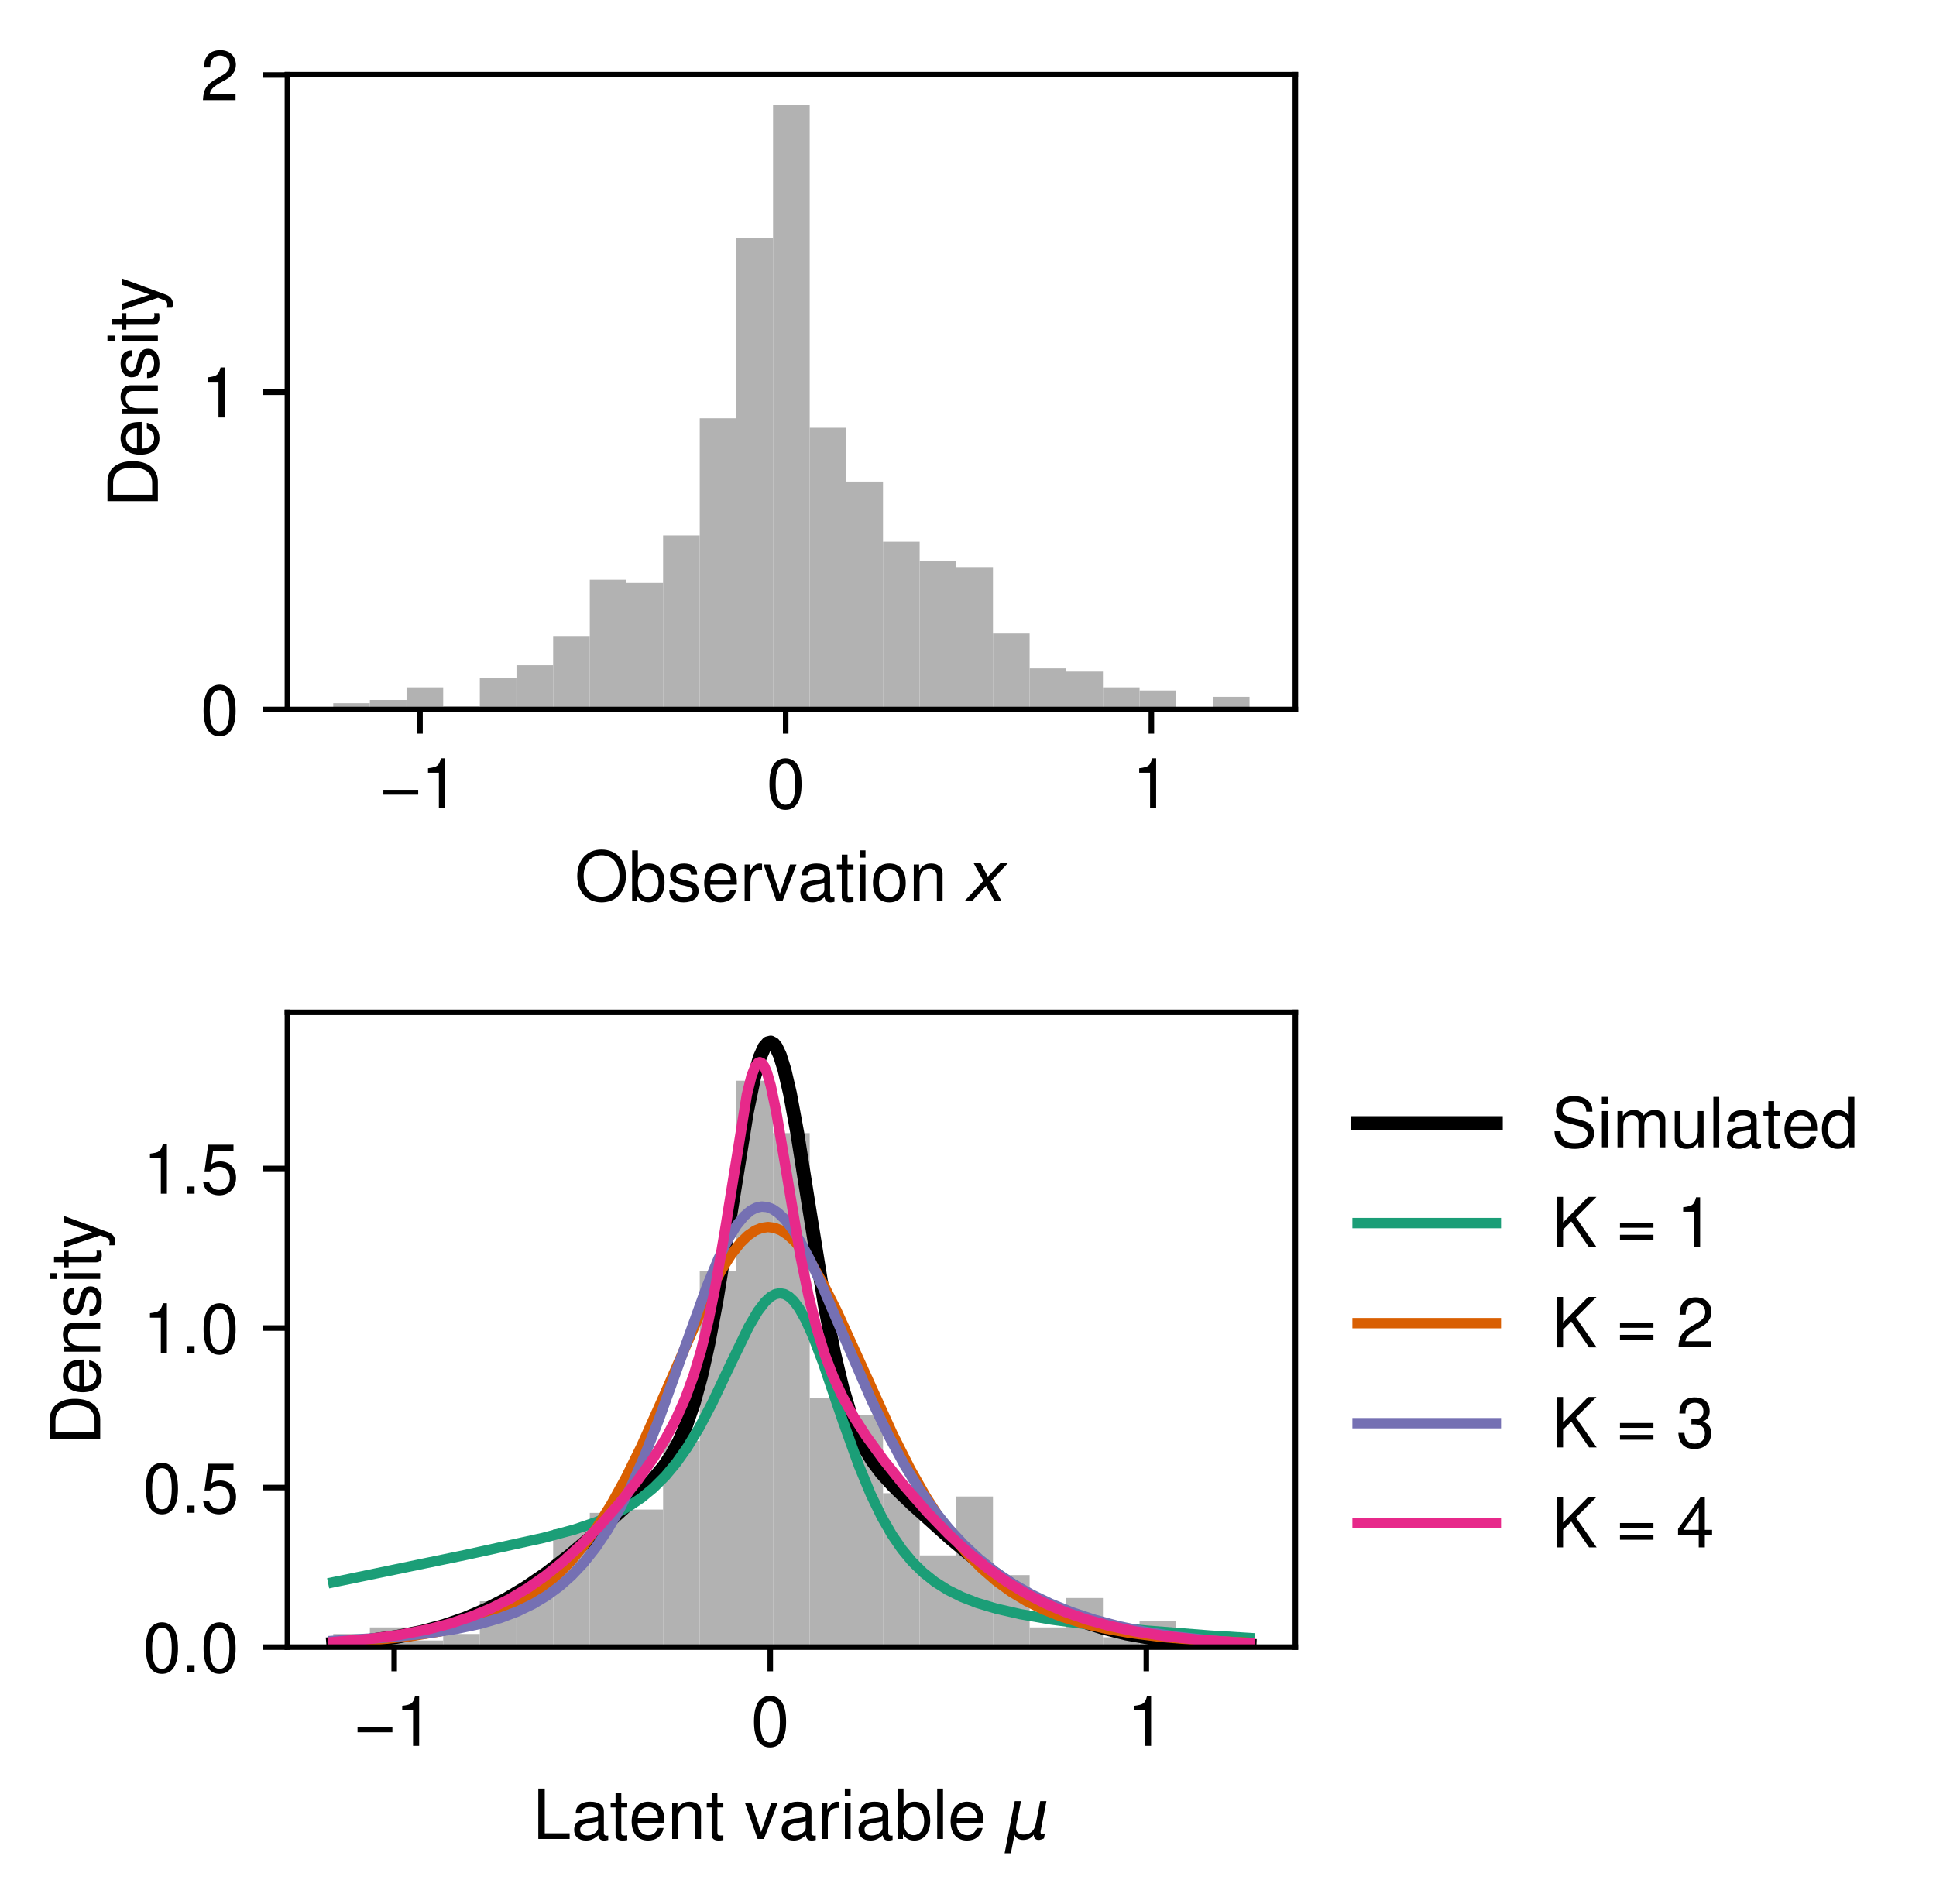<?xml version="1.0" encoding="utf-8" standalone="no"?>
<!DOCTYPE svg PUBLIC "-//W3C//DTD SVG 1.1//EN"
  "http://www.w3.org/Graphics/SVG/1.1/DTD/svg11.dtd">
<!-- Created with matplotlib (https://matplotlib.org/) -->
<svg height="275.389pt" version="1.1" viewBox="0 0 280.002 275.389" width="280.002pt" xmlns="http://www.w3.org/2000/svg" xmlns:xlink="http://www.w3.org/1999/xlink">
 <defs>
  <style type="text/css">*{stroke-linecap:butt;stroke-linejoin:round;}</style>
 </defs>
 <g id="figure_1">
  <g id="patch_1">
   <path d="M 0 275.389 
L 280.002 275.389 
L 280.002 0 
L 0 0 
z
" style="fill:#ffffff;"/>
  </g>
  <g id="axes_1">
   <g id="patch_2">
    <path d="M 41.569 102.626 
L 187.344 102.626 
L 187.344 10.803 
L 41.569 10.803 
z
" style="fill:#ffffff;"/>
   </g>
   <g id="patch_3">
    <path clip-path="url(#p2357a4968d)" d="M 48.195 102.626 
L 53.496 102.626 
L 53.496 101.71 
L 48.195 101.71 
z
" style="fill:#b2b2b2;"/>
   </g>
   <g id="patch_4">
    <path clip-path="url(#p2357a4968d)" d="M 53.496 102.626 
L 58.797 102.626 
L 58.797 101.252 
L 53.496 101.252 
z
" style="fill:#b2b2b2;"/>
   </g>
   <g id="patch_5">
    <path clip-path="url(#p2357a4968d)" d="M 58.797 102.626 
L 64.098 102.626 
L 64.098 99.421 
L 58.797 99.421 
z
" style="fill:#b2b2b2;"/>
   </g>
   <g id="patch_6">
    <path clip-path="url(#p2357a4968d)" d="M 64.098 102.626 
L 69.399 102.626 
L 69.399 102.168 
L 64.098 102.168 
z
" style="fill:#b2b2b2;"/>
   </g>
   <g id="patch_7">
    <path clip-path="url(#p2357a4968d)" d="M 69.399 102.626 
L 74.699 102.626 
L 74.699 98.047 
L 69.399 98.047 
z
" style="fill:#b2b2b2;"/>
   </g>
   <g id="patch_8">
    <path clip-path="url(#p2357a4968d)" d="M 74.699 102.626 
L 80 102.626 
L 80 96.216 
L 74.699 96.216 
z
" style="fill:#b2b2b2;"/>
   </g>
   <g id="patch_9">
    <path clip-path="url(#p2357a4968d)" d="M 80 102.626 
L 85.301 102.626 
L 85.301 92.095 
L 80 92.095 
z
" style="fill:#b2b2b2;"/>
   </g>
   <g id="patch_10">
    <path clip-path="url(#p2357a4968d)" d="M 85.301 102.626 
L 90.602 102.626 
L 90.602 83.853 
L 85.301 83.853 
z
" style="fill:#b2b2b2;"/>
   </g>
   <g id="patch_11">
    <path clip-path="url(#p2357a4968d)" d="M 90.602 102.626 
L 95.903 102.626 
L 95.903 84.311 
L 90.602 84.311 
z
" style="fill:#b2b2b2;"/>
   </g>
   <g id="patch_12">
    <path clip-path="url(#p2357a4968d)" d="M 95.903 102.626 
L 101.204 102.626 
L 101.204 77.443 
L 95.903 77.443 
z
" style="fill:#b2b2b2;"/>
   </g>
   <g id="patch_13">
    <path clip-path="url(#p2357a4968d)" d="M 101.204 102.626 
L 106.505 102.626 
L 106.505 60.503 
L 101.204 60.503 
z
" style="fill:#b2b2b2;"/>
   </g>
   <g id="patch_14">
    <path clip-path="url(#p2357a4968d)" d="M 106.505 102.626 
L 111.806 102.626 
L 111.806 34.405 
L 106.505 34.405 
z
" style="fill:#b2b2b2;"/>
   </g>
   <g id="patch_15">
    <path clip-path="url(#p2357a4968d)" d="M 111.806 102.626 
L 117.107 102.626 
L 117.107 15.175 
L 111.806 15.175 
z
" style="fill:#b2b2b2;"/>
   </g>
   <g id="patch_16">
    <path clip-path="url(#p2357a4968d)" d="M 117.107 102.626 
L 122.408 102.626 
L 122.408 61.876 
L 117.107 61.876 
z
" style="fill:#b2b2b2;"/>
   </g>
   <g id="patch_17">
    <path clip-path="url(#p2357a4968d)" d="M 122.408 102.626 
L 127.709 102.626 
L 127.709 69.66 
L 122.408 69.66 
z
" style="fill:#b2b2b2;"/>
   </g>
   <g id="patch_18">
    <path clip-path="url(#p2357a4968d)" d="M 127.709 102.626 
L 133.009 102.626 
L 133.009 78.359 
L 127.709 78.359 
z
" style="fill:#b2b2b2;"/>
   </g>
   <g id="patch_19">
    <path clip-path="url(#p2357a4968d)" d="M 133.009 102.626 
L 138.31 102.626 
L 138.31 81.106 
L 133.009 81.106 
z
" style="fill:#b2b2b2;"/>
   </g>
   <g id="patch_20">
    <path clip-path="url(#p2357a4968d)" d="M 138.31 102.626 
L 143.611 102.626 
L 143.611 82.022 
L 138.31 82.022 
z
" style="fill:#b2b2b2;"/>
   </g>
   <g id="patch_21">
    <path clip-path="url(#p2357a4968d)" d="M 143.611 102.626 
L 148.912 102.626 
L 148.912 91.637 
L 143.611 91.637 
z
" style="fill:#b2b2b2;"/>
   </g>
   <g id="patch_22">
    <path clip-path="url(#p2357a4968d)" d="M 148.912 102.626 
L 154.213 102.626 
L 154.213 96.673 
L 148.912 96.673 
z
" style="fill:#b2b2b2;"/>
   </g>
   <g id="patch_23">
    <path clip-path="url(#p2357a4968d)" d="M 154.213 102.626 
L 159.514 102.626 
L 159.514 97.131 
L 154.213 97.131 
z
" style="fill:#b2b2b2;"/>
   </g>
   <g id="patch_24">
    <path clip-path="url(#p2357a4968d)" d="M 159.514 102.626 
L 164.815 102.626 
L 164.815 99.421 
L 159.514 99.421 
z
" style="fill:#b2b2b2;"/>
   </g>
   <g id="patch_25">
    <path clip-path="url(#p2357a4968d)" d="M 164.815 102.626 
L 170.116 102.626 
L 170.116 99.878 
L 164.815 99.878 
z
" style="fill:#b2b2b2;"/>
   </g>
   <g id="patch_26">
    <path clip-path="url(#p2357a4968d)" d="M 170.116 102.626 
L 175.417 102.626 
L 175.417 102.626 
L 170.116 102.626 
z
" style="fill:#b2b2b2;"/>
   </g>
   <g id="patch_27">
    <path clip-path="url(#p2357a4968d)" d="M 175.417 102.626 
L 180.718 102.626 
L 180.718 100.794 
L 175.417 100.794 
z
" style="fill:#b2b2b2;"/>
   </g>
   <g id="matplotlib.axis_1">
    <g id="xtick_1">
     <g id="line2d_1">
      <defs>
       <path d="M 0 0 
L 0 3.5 
" id="mdb747862a0" style="stroke:#000000;stroke-width:0.8;"/>
      </defs>
      <g>
       <use style="stroke:#000000;stroke-width:0.8;" x="60.745" xlink:href="#mdb747862a0" y="102.626"/>
      </g>
     </g>
     <g id="text_1">
      <!-- −1 -->
      <g transform="translate(55.045 116.916)scale(0.1 -0.1)">
       <defs>
        <path d="M 54.406 26.703 
L 4 26.703 
L 4 19.703 
L 54.406 19.703 
z
" id="NimbusSans-Regular-8722"/>
        <path d="M 25.906 51.5 
L 25.906 0 
L 34.703 0 
L 34.703 72.297 
L 28.906 72.297 
C 25.797 61.203 23.797 59.703 10.203 57.906 
L 10.203 51.5 
z
" id="NimbusSans-Regular-49"/>
       </defs>
       <use xlink:href="#NimbusSans-Regular-8722"/>
       <use x="58.4" xlink:href="#NimbusSans-Regular-49"/>
      </g>
     </g>
    </g>
    <g id="xtick_2">
     <g id="line2d_2">
      <g>
       <use style="stroke:#000000;stroke-width:0.8;" x="113.633" xlink:href="#mdb747862a0" y="102.626"/>
      </g>
     </g>
     <g id="text_2">
      <!-- 0 -->
      <g transform="translate(110.854 116.916)scale(0.1 -0.1)">
       <defs>
        <path d="M 27.5 72.297 
C 20.906 72.297 14.906 69.297 11.203 64.406 
C 6.594 58 4.297 48.406 4.297 35 
C 4.297 10.594 12.297 -2.297 27.5 -2.297 
C 42.5 -2.297 50.703 10.594 50.703 34.406 
C 50.703 48.406 48.5 57.797 43.797 64.406 
C 40.094 69.406 34.203 72.297 27.5 72.297 
z
M 27.5 64.5 
C 37 64.5 41.703 54.797 41.703 35.203 
C 41.703 14.594 37.094 5 27.297 5 
C 18 5 13.297 15 13.297 34.906 
C 13.297 54.797 18 64.5 27.5 64.5 
z
" id="NimbusSans-Regular-48"/>
       </defs>
       <use xlink:href="#NimbusSans-Regular-48"/>
      </g>
     </g>
    </g>
    <g id="xtick_3">
     <g id="line2d_3">
      <g>
       <use style="stroke:#000000;stroke-width:0.8;" x="166.522" xlink:href="#mdb747862a0" y="102.626"/>
      </g>
     </g>
     <g id="text_3">
      <!-- 1 -->
      <g transform="translate(163.742 116.916)scale(0.1 -0.1)">
       <use xlink:href="#NimbusSans-Regular-49"/>
      </g>
     </g>
    </g>
    <g id="text_4">
     <!-- Observation $x$ -->
     <g transform="translate(83.106 130.386)scale(0.1 -0.1)">
      <defs>
       <path d="M 38.906 74.094 
C 18 74.094 3.797 58.703 3.797 35.906 
C 3.797 13 17.906 -2.297 39 -2.297 
C 47.906 -2.297 55.703 0.406 61.594 5.406 
C 69.5 12.094 74.203 23.406 74.203 35.297 
C 74.203 58.797 60.297 74.094 38.906 74.094 
z
M 38.906 65.906 
C 54.703 65.906 64.906 54 64.906 35.5 
C 64.906 17.906 54.406 5.906 39 5.906 
C 23.406 5.906 13.094 17.906 13.094 35.906 
C 13.094 53.906 23.406 65.906 38.906 65.906 
z
" id="NimbusSans-Regular-79"/>
       <path d="M 5.406 72.906 
L 5.406 0 
L 12.906 0 
L 12.906 6.703 
C 16.906 0.594 22.203 -2.297 29.5 -2.297 
C 43.297 -2.297 52.297 9 52.297 26.406 
C 52.297 43.406 43.797 53.906 29.906 53.906 
C 22.703 53.906 17.594 51.203 13.703 45.297 
L 13.703 72.906 
z
M 28.297 46.094 
C 37.594 46.094 43.594 38 43.594 25.5 
C 43.594 13.594 37.406 5.5 28.297 5.5 
C 19.406 5.5 13.703 13.5 13.703 25.797 
C 13.703 38.094 19.406 46.094 28.297 46.094 
z
" id="NimbusSans-Regular-98"/>
       <path d="M 43.797 37.797 
C 43.703 48.094 36.906 53.906 24.797 53.906 
C 12.594 53.906 4.703 47.594 4.703 37.906 
C 4.703 29.703 8.906 25.797 21.297 22.797 
L 29.094 20.906 
C 34.906 19.5 37.203 17.406 37.203 13.703 
C 37.203 8.703 32.297 5.406 25 5.406 
C 20.5 5.406 16.703 6.703 14.594 8.906 
C 13.297 10.406 12.703 11.906 12.203 15.594 
L 3.406 15.594 
C 3.797 3.5 10.594 -2.297 24.297 -2.297 
C 37.5 -2.297 45.906 4.203 45.906 14.297 
C 45.906 22.094 41.5 26.406 31.094 28.906 
L 23.094 30.797 
C 16.297 32.406 13.406 34.594 13.406 38.297 
C 13.406 43.203 17.703 46.203 24.5 46.203 
C 31.203 46.203 34.797 43.297 35 37.797 
z
" id="NimbusSans-Regular-115"/>
       <path d="M 51.297 23.406 
C 51.297 31.406 50.703 36.203 49.203 40.094 
C 45.797 48.703 37.797 53.906 28 53.906 
C 13.406 53.906 4 42.797 4 25.5 
C 4 8.203 13 -2.297 27.797 -2.297 
C 39.797 -2.297 48.094 4.5 50.203 15.906 
L 41.797 15.906 
C 39.5 9 34.797 5.406 28.094 5.406 
C 22.797 5.406 18.297 7.797 15.5 12.203 
C 13.5 15.203 12.797 18.203 12.703 23.406 
z
M 12.906 30.203 
C 13.594 39.906 19.5 46.203 27.906 46.203 
C 36.406 46.203 42.297 39.594 42.297 30.203 
z
" id="NimbusSans-Regular-101"/>
       <path d="M 6.906 52.406 
L 6.906 0 
L 15.297 0 
L 15.297 27.203 
C 15.406 39.797 20.594 45.406 32.094 45.094 
L 32.094 53.594 
C 30.703 53.797 29.906 53.906 28.906 53.906 
C 23.5 53.906 19.406 50.703 14.594 42.906 
L 14.594 52.406 
z
" id="NimbusSans-Regular-114"/>
       <path d="M 28.5 0 
L 48.594 52.406 
L 39.203 52.406 
L 24.406 9.906 
L 10.406 52.406 
L 1 52.406 
L 19.406 0 
z
" id="NimbusSans-Regular-118"/>
       <path d="M 53.5 4.906 
C 52.594 4.703 52.203 4.703 51.703 4.703 
C 48.797 4.703 47.203 6.203 47.203 8.797 
L 47.203 39.594 
C 47.203 48.906 40.406 53.906 27.5 53.906 
C 19.797 53.906 13.703 51.703 10.094 47.797 
C 7.703 45.094 6.703 42.094 6.5 36.906 
L 14.906 36.906 
C 15.594 43.297 19.406 46.203 27.203 46.203 
C 34.797 46.203 38.906 43.406 38.906 38.406 
L 38.906 36.203 
C 38.797 32.594 37 31.297 30.203 30.406 
C 18.406 28.906 16.594 28.5 13.406 27.203 
C 7.297 24.594 4.203 20 4.203 13.203 
C 4.203 3.703 10.797 -2.297 21.406 -2.297 
C 28 -2.297 33.297 0 39.203 5.406 
C 39.797 0 42.406 -2.297 47.797 -2.297 
C 49.594 -2.297 50.703 -2.094 53.5 -1.406 
z
M 38.906 16.5 
C 38.906 13.703 38.094 12 35.594 9.703 
C 32.203 6.594 28.094 5 23.203 5 
C 16.703 5 12.906 8.094 12.906 13.406 
C 12.906 18.906 16.5 21.703 25.5 23 
C 34.406 24.203 36.094 24.594 38.906 25.906 
z
" id="NimbusSans-Regular-97"/>
       <path d="M 25.406 52.406 
L 16.797 52.406 
L 16.797 66.797 
L 8.5 66.797 
L 8.5 52.406 
L 1.406 52.406 
L 1.406 45.594 
L 8.5 45.594 
L 8.5 6 
C 8.5 0.594 12.094 -2.297 18.594 -2.297 
C 20.797 -2.297 22.594 -2.094 25.406 -1.594 
L 25.406 5.406 
C 24.203 5.094 23.094 5 21.406 5 
C 17.797 5 16.797 6 16.797 9.703 
L 16.797 45.594 
L 25.406 45.594 
z
" id="NimbusSans-Regular-116"/>
       <path d="M 15 52.406 
L 6.703 52.406 
L 6.703 0 
L 15 0 
z
M 15 72.906 
L 6.594 72.906 
L 6.594 62.406 
L 15 62.406 
z
" id="NimbusSans-Regular-105"/>
       <path d="M 27.203 53.906 
C 12.406 53.906 3.594 43.406 3.594 25.797 
C 3.594 8.094 12.406 -2.297 27.297 -2.297 
C 42.094 -2.297 51 8.203 51 25.406 
C 51 43.594 42.406 53.906 27.203 53.906 
z
M 27.297 46.203 
C 36.703 46.203 42.297 38.5 42.297 25.5 
C 42.297 13.094 36.5 5.406 27.297 5.406 
C 18 5.406 12.297 13.094 12.297 25.797 
C 12.297 38.5 18 46.203 27.297 46.203 
z
" id="NimbusSans-Regular-111"/>
       <path d="M 7 52.406 
L 7 0 
L 15.406 0 
L 15.406 28.906 
C 15.406 39.594 21 46.594 29.594 46.594 
C 36.203 46.594 40.406 42.594 40.406 36.297 
L 40.406 0 
L 48.703 0 
L 48.703 39.594 
C 48.703 48.297 42.203 53.906 32.094 53.906 
C 24.297 53.906 19.297 50.906 14.703 43.594 
L 14.703 52.406 
z
" id="NimbusSans-Regular-110"/>
       <path id="NimbusSans-Regular-32"/>
       <path d="M 60.016 54.688 
L 34.906 27.875 
L 50.297 0 
L 39.984 0 
L 28.422 21.688 
L 8.297 0 
L -2.594 0 
L 24.312 28.812 
L 10.016 54.688 
L 20.312 54.688 
L 30.812 34.906 
L 49.125 54.688 
z
" id="DejaVuSans-Oblique-120"/>
      </defs>
      <use transform="translate(0 0.906)" xlink:href="#NimbusSans-Regular-79"/>
      <use transform="translate(77.8 0.906)" xlink:href="#NimbusSans-Regular-98"/>
      <use transform="translate(133.4 0.906)" xlink:href="#NimbusSans-Regular-115"/>
      <use transform="translate(183.4 0.906)" xlink:href="#NimbusSans-Regular-101"/>
      <use transform="translate(239 0.906)" xlink:href="#NimbusSans-Regular-114"/>
      <use transform="translate(272.3 0.906)" xlink:href="#NimbusSans-Regular-118"/>
      <use transform="translate(322.3 0.906)" xlink:href="#NimbusSans-Regular-97"/>
      <use transform="translate(377.9 0.906)" xlink:href="#NimbusSans-Regular-116"/>
      <use transform="translate(405.7 0.906)" xlink:href="#NimbusSans-Regular-105"/>
      <use transform="translate(427.9 0.906)" xlink:href="#NimbusSans-Regular-111"/>
      <use transform="translate(483.5 0.906)" xlink:href="#NimbusSans-Regular-110"/>
      <use transform="translate(539.1 0.906)" xlink:href="#NimbusSans-Regular-32"/>
      <use transform="translate(566.9 0.906)" xlink:href="#DejaVuSans-Oblique-120"/>
     </g>
    </g>
   </g>
   <g id="matplotlib.axis_2">
    <g id="ytick_1">
     <g id="line2d_4">
      <defs>
       <path d="M 0 0 
L -3.5 0 
" id="ma7faf95069" style="stroke:#000000;stroke-width:0.8;"/>
      </defs>
      <g>
       <use style="stroke:#000000;stroke-width:0.8;" x="41.569" xlink:href="#ma7faf95069" y="102.626"/>
      </g>
     </g>
     <g id="text_5">
      <!-- 0 -->
      <g transform="translate(29.009 106.271)scale(0.1 -0.1)">
       <use xlink:href="#NimbusSans-Regular-48"/>
      </g>
     </g>
    </g>
    <g id="ytick_2">
     <g id="line2d_5">
      <g>
       <use style="stroke:#000000;stroke-width:0.8;" x="41.569" xlink:href="#ma7faf95069" y="56.735"/>
      </g>
     </g>
     <g id="text_6">
      <!-- 1 -->
      <g transform="translate(29.009 60.381)scale(0.1 -0.1)">
       <use xlink:href="#NimbusSans-Regular-49"/>
      </g>
     </g>
    </g>
    <g id="ytick_3">
     <g id="line2d_6">
      <g>
       <use style="stroke:#000000;stroke-width:0.8;" x="41.569" xlink:href="#ma7faf95069" y="10.845"/>
      </g>
     </g>
     <g id="text_7">
      <!-- 2 -->
      <g transform="translate(29.009 14.491)scale(0.1 -0.1)">
       <defs>
        <path d="M 50.594 8.703 
L 13.297 8.703 
C 14.203 14.703 17.406 18.5 26.094 23.797 
L 36.094 29.406 
C 46 34.906 51.094 42.297 51.094 51.203 
C 51.094 57.203 48.703 62.797 44.5 66.703 
C 40.297 70.5 35.094 72.297 28.406 72.297 
C 19.406 72.297 12.703 69.094 8.797 62.906 
C 6.297 59.094 5.203 54.594 5 47.297 
L 13.797 47.297 
C 14.094 52.203 14.703 55.094 15.906 57.5 
C 18.203 61.906 22.797 64.594 28.094 64.594 
C 36.094 64.594 42.094 58.797 42.094 51 
C 42.094 45.203 38.797 40.203 32.5 36.594 
L 23.297 31.203 
C 8.5 22.703 4.203 15.906 3.406 0.094 
L 50.594 0.094 
z
" id="NimbusSans-Regular-50"/>
       </defs>
       <use xlink:href="#NimbusSans-Regular-50"/>
      </g>
     </g>
    </g>
    <g id="text_8">
     <!-- Density -->
     <g transform="translate(22.83 73.384)rotate(-90)scale(0.1 -0.1)">
      <defs>
       <path d="M 8.906 0 
L 37 0 
C 55.406 0 66.703 13.797 66.703 36.5 
C 66.703 59.094 55.5 72.906 37 72.906 
L 8.906 72.906 
z
M 18.203 8.203 
L 18.203 64.703 
L 35.406 64.703 
C 49.797 64.703 57.406 55 57.406 36.406 
C 57.406 17.906 49.797 8.203 35.406 8.203 
z
" id="NimbusSans-Regular-68"/>
       <path d="M 38.797 52.406 
L 24.297 11.594 
L 10.906 52.406 
L 2 52.406 
L 19.703 -0.203 
L 16.5 -8.5 
C 15.094 -12.203 13.297 -13.594 9.797 -13.594 
C 8.406 -13.594 7.203 -13.406 5.406 -13 
L 5.406 -20.5 
C 7.094 -21.406 8.797 -21.797 11 -21.797 
C 13.703 -21.797 16.594 -20.906 18.797 -19.297 
C 21.406 -17.406 22.906 -15.203 24.5 -11 
L 47.797 52.406 
z
" id="NimbusSans-Regular-121"/>
      </defs>
      <use xlink:href="#NimbusSans-Regular-68"/>
      <use x="72.2" xlink:href="#NimbusSans-Regular-101"/>
      <use x="127.8" xlink:href="#NimbusSans-Regular-110"/>
      <use x="183.4" xlink:href="#NimbusSans-Regular-115"/>
      <use x="233.4" xlink:href="#NimbusSans-Regular-105"/>
      <use x="255.6" xlink:href="#NimbusSans-Regular-116"/>
      <use x="283.4" xlink:href="#NimbusSans-Regular-121"/>
     </g>
    </g>
   </g>
   <g id="patch_28">
    <path d="M 41.569 102.626 
L 41.569 10.803 
" style="fill:none;stroke:#000000;stroke-linecap:square;stroke-linejoin:miter;stroke-width:0.8;"/>
   </g>
   <g id="patch_29">
    <path d="M 187.344 102.626 
L 187.344 10.803 
" style="fill:none;stroke:#000000;stroke-linecap:square;stroke-linejoin:miter;stroke-width:0.8;"/>
   </g>
   <g id="patch_30">
    <path d="M 41.569 102.626 
L 187.344 102.626 
" style="fill:none;stroke:#000000;stroke-linecap:square;stroke-linejoin:miter;stroke-width:0.8;"/>
   </g>
   <g id="patch_31">
    <path d="M 41.569 10.803 
L 187.344 10.803 
" style="fill:none;stroke:#000000;stroke-linecap:square;stroke-linejoin:miter;stroke-width:0.8;"/>
   </g>
  </g>
  <g id="axes_2">
   <g id="patch_32">
    <path d="M 41.569 238.249 
L 187.344 238.249 
L 187.344 146.426 
L 41.569 146.426 
z
" style="fill:#ffffff;"/>
   </g>
   <g id="patch_33">
    <path clip-path="url(#p3aade5f6e1)" d="M 48.195 238.249 
L 53.496 238.249 
L 53.496 236.354 
L 48.195 236.354 
z
" style="fill:#b2b2b2;"/>
   </g>
   <g id="patch_34">
    <path clip-path="url(#p3aade5f6e1)" d="M 53.496 238.249 
L 58.797 238.249 
L 58.797 235.407 
L 53.496 235.407 
z
" style="fill:#b2b2b2;"/>
   </g>
   <g id="patch_35">
    <path clip-path="url(#p3aade5f6e1)" d="M 58.797 238.249 
L 64.098 238.249 
L 64.098 237.302 
L 58.797 237.302 
z
" style="fill:#b2b2b2;"/>
   </g>
   <g id="patch_36">
    <path clip-path="url(#p3aade5f6e1)" d="M 64.098 238.249 
L 69.399 238.249 
L 69.399 236.354 
L 64.098 236.354 
z
" style="fill:#b2b2b2;"/>
   </g>
   <g id="patch_37">
    <path clip-path="url(#p3aade5f6e1)" d="M 69.399 238.249 
L 74.699 238.249 
L 74.699 231.619 
L 69.399 231.619 
z
" style="fill:#b2b2b2;"/>
   </g>
   <g id="patch_38">
    <path clip-path="url(#p3aade5f6e1)" d="M 74.699 238.249 
L 80 238.249 
L 80 230.199 
L 74.699 230.199 
z
" style="fill:#b2b2b2;"/>
   </g>
   <g id="patch_39">
    <path clip-path="url(#p3aade5f6e1)" d="M 80 238.249 
L 85.301 238.249 
L 85.301 221.201 
L 80 221.201 
z
" style="fill:#b2b2b2;"/>
   </g>
   <g id="patch_40">
    <path clip-path="url(#p3aade5f6e1)" d="M 85.301 238.249 
L 90.602 238.249 
L 90.602 218.834 
L 85.301 218.834 
z
" style="fill:#b2b2b2;"/>
   </g>
   <g id="patch_41">
    <path clip-path="url(#p3aade5f6e1)" d="M 90.602 238.249 
L 95.903 238.249 
L 95.903 218.36 
L 90.602 218.36 
z
" style="fill:#b2b2b2;"/>
   </g>
   <g id="patch_42">
    <path clip-path="url(#p3aade5f6e1)" d="M 95.903 238.249 
L 101.204 238.249 
L 101.204 208.416 
L 95.903 208.416 
z
" style="fill:#b2b2b2;"/>
   </g>
   <g id="patch_43">
    <path clip-path="url(#p3aade5f6e1)" d="M 101.204 238.249 
L 106.505 238.249 
L 106.505 183.792 
L 101.204 183.792 
z
" style="fill:#b2b2b2;"/>
   </g>
   <g id="patch_44">
    <path clip-path="url(#p3aade5f6e1)" d="M 106.505 238.249 
L 111.806 238.249 
L 111.806 156.327 
L 106.505 156.327 
z
" style="fill:#b2b2b2;"/>
   </g>
   <g id="patch_45">
    <path clip-path="url(#p3aade5f6e1)" d="M 111.806 238.249 
L 117.107 238.249 
L 117.107 163.904 
L 111.806 163.904 
z
" style="fill:#b2b2b2;"/>
   </g>
   <g id="patch_46">
    <path clip-path="url(#p3aade5f6e1)" d="M 117.107 238.249 
L 122.408 238.249 
L 122.408 202.26 
L 117.107 202.26 
z
" style="fill:#b2b2b2;"/>
   </g>
   <g id="patch_47">
    <path clip-path="url(#p3aade5f6e1)" d="M 122.408 238.249 
L 127.709 238.249 
L 127.709 204.628 
L 122.408 204.628 
z
" style="fill:#b2b2b2;"/>
   </g>
   <g id="patch_48">
    <path clip-path="url(#p3aade5f6e1)" d="M 127.709 238.249 
L 133.009 238.249 
L 133.009 215.993 
L 127.709 215.993 
z
" style="fill:#b2b2b2;"/>
   </g>
   <g id="patch_49">
    <path clip-path="url(#p3aade5f6e1)" d="M 133.009 238.249 
L 138.31 238.249 
L 138.31 224.99 
L 133.009 224.99 
z
" style="fill:#b2b2b2;"/>
   </g>
   <g id="patch_50">
    <path clip-path="url(#p3aade5f6e1)" d="M 138.31 238.249 
L 143.611 238.249 
L 143.611 216.466 
L 138.31 216.466 
z
" style="fill:#b2b2b2;"/>
   </g>
   <g id="patch_51">
    <path clip-path="url(#p3aade5f6e1)" d="M 143.611 238.249 
L 148.912 238.249 
L 148.912 227.831 
L 143.611 227.831 
z
" style="fill:#b2b2b2;"/>
   </g>
   <g id="patch_52">
    <path clip-path="url(#p3aade5f6e1)" d="M 148.912 238.249 
L 154.213 238.249 
L 154.213 235.407 
L 148.912 235.407 
z
" style="fill:#b2b2b2;"/>
   </g>
   <g id="patch_53">
    <path clip-path="url(#p3aade5f6e1)" d="M 154.213 238.249 
L 159.514 238.249 
L 159.514 231.146 
L 154.213 231.146 
z
" style="fill:#b2b2b2;"/>
   </g>
   <g id="patch_54">
    <path clip-path="url(#p3aade5f6e1)" d="M 159.514 238.249 
L 164.815 238.249 
L 164.815 236.828 
L 159.514 236.828 
z
" style="fill:#b2b2b2;"/>
   </g>
   <g id="patch_55">
    <path clip-path="url(#p3aade5f6e1)" d="M 164.815 238.249 
L 170.116 238.249 
L 170.116 234.46 
L 164.815 234.46 
z
" style="fill:#b2b2b2;"/>
   </g>
   <g id="patch_56">
    <path clip-path="url(#p3aade5f6e1)" d="M 170.116 238.249 
L 175.417 238.249 
L 175.417 237.302 
L 170.116 237.302 
z
" style="fill:#b2b2b2;"/>
   </g>
   <g id="patch_57">
    <path clip-path="url(#p3aade5f6e1)" d="M 175.417 238.249 
L 180.718 238.249 
L 180.718 237.302 
L 175.417 237.302 
z
" style="fill:#b2b2b2;"/>
   </g>
   <g id="matplotlib.axis_3">
    <g id="xtick_4">
     <g id="line2d_7">
      <g>
       <use style="stroke:#000000;stroke-width:0.8;" x="57.01" xlink:href="#mdb747862a0" y="238.249"/>
      </g>
     </g>
     <g id="text_9">
      <!-- −1 -->
      <g transform="translate(51.31 252.539)scale(0.1 -0.1)">
       <use xlink:href="#NimbusSans-Regular-8722"/>
       <use x="58.4" xlink:href="#NimbusSans-Regular-49"/>
      </g>
     </g>
    </g>
    <g id="xtick_5">
     <g id="line2d_8">
      <g>
       <use style="stroke:#000000;stroke-width:0.8;" x="111.4" xlink:href="#mdb747862a0" y="238.249"/>
      </g>
     </g>
     <g id="text_10">
      <!-- 0 -->
      <g transform="translate(108.621 252.539)scale(0.1 -0.1)">
       <use xlink:href="#NimbusSans-Regular-48"/>
      </g>
     </g>
    </g>
    <g id="xtick_6">
     <g id="line2d_9">
      <g>
       <use style="stroke:#000000;stroke-width:0.8;" x="165.791" xlink:href="#mdb747862a0" y="238.249"/>
      </g>
     </g>
     <g id="text_11">
      <!-- 1 -->
      <g transform="translate(163.011 252.539)scale(0.1 -0.1)">
       <use xlink:href="#NimbusSans-Regular-49"/>
      </g>
     </g>
    </g>
    <g id="text_12">
     <!-- Latent variable $\mu$ -->
     <g transform="translate(77.056 266.01)scale(0.1 -0.1)">
      <defs>
       <path d="M 17.297 72.906 
L 8 72.906 
L 8 0 
L 53.297 0 
L 53.297 8.203 
L 17.297 8.203 
z
" id="NimbusSans-Regular-76"/>
       <path d="M 15.203 72.906 
L 6.797 72.906 
L 6.797 0 
L 15.203 0 
z
" id="NimbusSans-Regular-108"/>
       <path d="M -1.312 -20.797 
L 13.375 54.688 
L 22.406 54.688 
L 15.766 20.656 
Q 15.578 19.625 15.422 18.359 
Q 15.281 17.094 15.281 15.828 
Q 15.281 11.281 18.141 8.828 
Q 21 6.391 26.312 6.391 
Q 33.547 6.391 37.984 10.484 
Q 42.438 14.594 44 22.797 
L 50.203 54.688 
L 59.188 54.688 
L 51.031 12.641 
Q 50.828 11.719 50.75 11.031 
Q 50.688 10.359 50.688 9.812 
Q 50.688 8.297 51.297 7.594 
Q 51.906 6.891 53.219 6.891 
Q 53.719 6.891 54.562 7.125 
Q 55.422 7.375 56.984 8.016 
L 55.609 0.781 
Q 53.469 -0.297 51.516 -0.859 
Q 49.562 -1.422 47.703 -1.422 
Q 44.484 -1.422 42.656 0.625 
Q 40.828 2.688 40.828 6.297 
Q 38.094 2.391 34.297 0.484 
Q 30.516 -1.422 25.391 -1.422 
Q 20.844 -1.422 17.453 0.672 
Q 14.062 2.781 12.984 6.203 
L 7.719 -20.797 
z
" id="DejaVuSans-Oblique-956"/>
      </defs>
      <use transform="translate(0 0.094)" xlink:href="#NimbusSans-Regular-76"/>
      <use transform="translate(55.6 0.094)" xlink:href="#NimbusSans-Regular-97"/>
      <use transform="translate(111.2 0.094)" xlink:href="#NimbusSans-Regular-116"/>
      <use transform="translate(139 0.094)" xlink:href="#NimbusSans-Regular-101"/>
      <use transform="translate(194.6 0.094)" xlink:href="#NimbusSans-Regular-110"/>
      <use transform="translate(250.2 0.094)" xlink:href="#NimbusSans-Regular-116"/>
      <use transform="translate(278 0.094)" xlink:href="#NimbusSans-Regular-32"/>
      <use transform="translate(305.8 0.094)" xlink:href="#NimbusSans-Regular-118"/>
      <use transform="translate(355.8 0.094)" xlink:href="#NimbusSans-Regular-97"/>
      <use transform="translate(411.4 0.094)" xlink:href="#NimbusSans-Regular-114"/>
      <use transform="translate(444.7 0.094)" xlink:href="#NimbusSans-Regular-105"/>
      <use transform="translate(466.9 0.094)" xlink:href="#NimbusSans-Regular-97"/>
      <use transform="translate(522.5 0.094)" xlink:href="#NimbusSans-Regular-98"/>
      <use transform="translate(578.1 0.094)" xlink:href="#NimbusSans-Regular-108"/>
      <use transform="translate(600.3 0.094)" xlink:href="#NimbusSans-Regular-101"/>
      <use transform="translate(655.9 0.094)" xlink:href="#NimbusSans-Regular-32"/>
      <use transform="translate(683.7 0.094)" xlink:href="#DejaVuSans-Oblique-956"/>
     </g>
    </g>
   </g>
   <g id="matplotlib.axis_4">
    <g id="ytick_4">
     <g id="line2d_10">
      <g>
       <use style="stroke:#000000;stroke-width:0.8;" x="41.569" xlink:href="#ma7faf95069" y="238.249"/>
      </g>
     </g>
     <g id="text_13">
      <!-- 0.0 -->
      <g transform="translate(20.67 241.894)scale(0.1 -0.1)">
       <defs>
        <path d="M 19.094 10.406 
L 8.703 10.406 
L 8.703 0 
L 19.094 0 
z
" id="NimbusSans-Regular-46"/>
       </defs>
       <use xlink:href="#NimbusSans-Regular-48"/>
       <use x="55.6" xlink:href="#NimbusSans-Regular-46"/>
       <use x="83.4" xlink:href="#NimbusSans-Regular-48"/>
      </g>
     </g>
    </g>
    <g id="ytick_5">
     <g id="line2d_11">
      <g>
       <use style="stroke:#000000;stroke-width:0.8;" x="41.569" xlink:href="#ma7faf95069" y="215.173"/>
      </g>
     </g>
     <g id="text_14">
      <!-- 0.5 -->
      <g transform="translate(20.67 218.819)scale(0.1 -0.1)">
       <defs>
        <path d="M 47.594 70.906 
L 11 70.906 
L 5.703 32.297 
L 13.797 32.297 
C 17.906 37.203 21.297 38.906 26.906 38.906 
C 36.406 38.906 42.297 32.406 42.297 21.906 
C 42.297 11.703 36.406 5.5 26.797 5.5 
C 19.094 5.5 14.406 9.406 12.297 17.406 
L 3.5 17.406 
C 4.703 11.594 5.703 8.797 7.797 6.203 
C 11.797 0.797 19 -2.297 27 -2.297 
C 41.297 -2.297 51.297 8.094 51.297 23.094 
C 51.297 37.094 42 46.703 28.406 46.703 
C 23.406 46.703 19.406 45.406 15.297 42.406 
L 18.094 62.203 
L 47.594 62.203 
z
" id="NimbusSans-Regular-53"/>
       </defs>
       <use xlink:href="#NimbusSans-Regular-48"/>
       <use x="55.6" xlink:href="#NimbusSans-Regular-46"/>
       <use x="83.4" xlink:href="#NimbusSans-Regular-53"/>
      </g>
     </g>
    </g>
    <g id="ytick_6">
     <g id="line2d_12">
      <g>
       <use style="stroke:#000000;stroke-width:0.8;" x="41.569" xlink:href="#ma7faf95069" y="192.098"/>
      </g>
     </g>
     <g id="text_15">
      <!-- 1.0 -->
      <g transform="translate(20.67 195.743)scale(0.1 -0.1)">
       <use xlink:href="#NimbusSans-Regular-49"/>
       <use x="55.6" xlink:href="#NimbusSans-Regular-46"/>
       <use x="83.4" xlink:href="#NimbusSans-Regular-48"/>
      </g>
     </g>
    </g>
    <g id="ytick_7">
     <g id="line2d_13">
      <g>
       <use style="stroke:#000000;stroke-width:0.8;" x="41.569" xlink:href="#ma7faf95069" y="169.023"/>
      </g>
     </g>
     <g id="text_16">
      <!-- 1.5 -->
      <g transform="translate(20.67 172.668)scale(0.1 -0.1)">
       <use xlink:href="#NimbusSans-Regular-49"/>
       <use x="55.6" xlink:href="#NimbusSans-Regular-46"/>
       <use x="83.4" xlink:href="#NimbusSans-Regular-53"/>
      </g>
     </g>
    </g>
    <g id="text_17">
     <!-- Density -->
     <g transform="translate(14.491 209.007)rotate(-90)scale(0.1 -0.1)">
      <use xlink:href="#NimbusSans-Regular-68"/>
      <use x="72.2" xlink:href="#NimbusSans-Regular-101"/>
      <use x="127.8" xlink:href="#NimbusSans-Regular-110"/>
      <use x="183.4" xlink:href="#NimbusSans-Regular-115"/>
      <use x="233.4" xlink:href="#NimbusSans-Regular-105"/>
      <use x="255.6" xlink:href="#NimbusSans-Regular-116"/>
      <use x="283.4" xlink:href="#NimbusSans-Regular-121"/>
     </g>
    </g>
   </g>
   <g id="line2d_14">
    <path clip-path="url(#p3aade5f6e1)" d="M 48.195 237.775 
L 53.236 237.345 
L 57.348 236.777 
L 60.93 236.063 
L 64.246 235.172 
L 67.297 234.12 
L 70.216 232.879 
L 73.134 231.388 
L 76.053 229.64 
L 79.104 227.543 
L 82.42 224.98 
L 86.4 221.598 
L 91.706 216.781 
L 94.359 214.133 
L 95.951 212.232 
L 97.145 210.473 
L 98.206 208.528 
L 99.267 206.081 
L 100.328 202.986 
L 101.39 199.112 
L 102.451 194.376 
L 103.645 188.027 
L 105.237 178.233 
L 108.022 160.869 
L 109.084 155.767 
L 109.88 152.991 
L 110.543 151.502 
L 111.074 150.898 
L 111.472 150.799 
L 111.869 151.007 
L 112.267 151.517 
L 112.798 152.655 
L 113.461 154.765 
L 114.257 158.188 
L 115.319 163.935 
L 117.043 174.846 
L 119.298 188.836 
L 120.625 195.687 
L 121.819 200.698 
L 122.88 204.26 
L 123.941 207.089 
L 125.002 209.326 
L 126.196 211.315 
L 127.523 213.082 
L 129.247 214.98 
L 132.033 217.656 
L 137.472 222.534 
L 141.452 225.837 
L 144.768 228.31 
L 147.819 230.311 
L 150.737 231.965 
L 153.656 233.362 
L 156.574 234.517 
L 159.625 235.487 
L 162.942 236.301 
L 166.523 236.948 
L 170.636 237.457 
L 175.544 237.831 
L 180.718 238.047 
L 180.718 238.047 
" style="fill:none;stroke:#000000;stroke-linecap:square;stroke-width:2;"/>
   </g>
   <g id="line2d_15">
    <path clip-path="url(#p3aade5f6e1)" d="M 48.195 228.874 
L 67.43 224.898 
L 78.573 222.455 
L 83.083 221.242 
L 86.267 220.159 
L 88.787 219.069 
L 90.91 217.916 
L 92.767 216.665 
L 94.492 215.245 
L 96.216 213.521 
L 97.808 211.613 
L 99.4 209.361 
L 101.124 206.513 
L 102.982 202.99 
L 105.635 197.39 
L 108.288 191.916 
L 109.614 189.661 
L 110.676 188.28 
L 111.472 187.56 
L 112.135 187.199 
L 112.798 187.072 
L 113.461 187.191 
L 114.125 187.563 
L 114.788 188.187 
L 115.584 189.257 
L 116.512 190.914 
L 117.574 193.273 
L 119.033 197.12 
L 121.951 205.69 
L 124.206 211.969 
L 125.931 216.148 
L 127.523 219.436 
L 128.982 221.977 
L 130.441 224.104 
L 131.9 225.868 
L 133.492 227.444 
L 135.217 228.816 
L 137.074 229.989 
L 139.064 230.979 
L 141.319 231.858 
L 144.105 232.693 
L 147.554 233.481 
L 152.064 234.264 
L 158.034 235.06 
L 165.728 235.854 
L 175.013 236.584 
L 180.718 236.934 
L 180.718 236.934 
" style="fill:none;stroke:#1b9e77;stroke-linecap:square;stroke-width:1.5;"/>
   </g>
   <g id="line2d_16">
    <path clip-path="url(#p3aade5f6e1)" d="M 48.195 237.585 
L 54.828 237.149 
L 59.736 236.615 
L 63.716 235.966 
L 67.032 235.205 
L 69.95 234.304 
L 72.471 233.295 
L 74.726 232.163 
L 76.848 230.856 
L 78.838 229.377 
L 80.828 227.612 
L 82.685 225.67 
L 84.542 223.412 
L 86.4 220.811 
L 88.389 217.625 
L 90.512 213.767 
L 92.767 209.182 
L 95.553 202.966 
L 102.451 187.272 
L 104.308 183.763 
L 105.767 181.451 
L 107.094 179.763 
L 108.155 178.729 
L 109.216 177.999 
L 110.145 177.62 
L 111.074 177.488 
L 112.002 177.604 
L 112.931 177.966 
L 113.859 178.567 
L 114.921 179.534 
L 116.114 180.953 
L 117.441 182.899 
L 119.033 185.669 
L 121.023 189.64 
L 123.941 196.056 
L 129.115 207.472 
L 131.635 212.468 
L 133.89 216.459 
L 136.013 219.77 
L 138.003 222.484 
L 139.992 224.84 
L 141.982 226.866 
L 144.105 228.702 
L 146.227 230.244 
L 148.482 231.605 
L 150.87 232.787 
L 153.523 233.842 
L 156.442 234.754 
L 159.758 235.547 
L 163.605 236.227 
L 168.115 236.791 
L 173.82 237.269 
L 180.718 237.63 
L 180.718 237.63 
" style="fill:none;stroke:#d95f02;stroke-linecap:square;stroke-width:1.5;"/>
   </g>
   <g id="line2d_17">
    <path clip-path="url(#p3aade5f6e1)" d="M 48.195 237.347 
L 55.889 236.86 
L 61.593 236.285 
L 65.971 235.625 
L 69.42 234.89 
L 72.338 234.047 
L 74.859 233.093 
L 77.114 232.002 
L 79.104 230.801 
L 80.961 229.431 
L 82.685 227.897 
L 84.41 226.068 
L 86.134 223.897 
L 87.859 221.34 
L 89.583 218.357 
L 91.308 214.926 
L 93.165 210.728 
L 95.288 205.347 
L 98.073 197.613 
L 102.186 186.204 
L 103.91 182.064 
L 105.369 179.128 
L 106.563 177.206 
L 107.624 175.911 
L 108.553 175.119 
L 109.349 174.701 
L 110.145 174.528 
L 110.941 174.597 
L 111.737 174.903 
L 112.533 175.437 
L 113.461 176.33 
L 114.523 177.679 
L 115.716 179.563 
L 117.176 182.297 
L 119.033 186.275 
L 122.217 193.721 
L 126.064 202.568 
L 128.584 207.794 
L 130.839 211.956 
L 132.962 215.415 
L 135.084 218.445 
L 137.207 221.085 
L 139.329 223.375 
L 141.584 225.476 
L 143.972 227.381 
L 146.493 229.092 
L 149.146 230.616 
L 151.931 231.963 
L 154.982 233.194 
L 158.299 234.291 
L 161.881 235.244 
L 165.86 236.072 
L 170.238 236.756 
L 175.279 237.312 
L 180.718 237.705 
L 180.718 237.705 
" style="fill:none;stroke:#7570b3;stroke-linecap:square;stroke-width:1.5;"/>
   </g>
   <g id="line2d_18">
    <path clip-path="url(#p3aade5f6e1)" d="M 48.195 237.524 
L 53.634 237.043 
L 58.011 236.445 
L 61.858 235.697 
L 65.175 234.832 
L 68.226 233.809 
L 71.012 232.649 
L 73.665 231.312 
L 76.318 229.722 
L 78.838 227.956 
L 81.359 225.928 
L 84.012 223.504 
L 86.798 220.64 
L 89.583 217.455 
L 92.236 214.102 
L 94.492 210.923 
L 96.349 207.933 
L 97.808 205.184 
L 99.135 202.197 
L 100.328 198.924 
L 101.39 195.375 
L 102.451 191.06 
L 103.512 185.851 
L 104.839 178.073 
L 108.022 158.316 
L 108.686 155.647 
L 109.216 154.275 
L 109.614 153.747 
L 109.88 153.643 
L 110.145 153.74 
L 110.543 154.254 
L 110.941 155.191 
L 111.472 157.034 
L 112.267 160.824 
L 113.461 167.888 
L 115.716 181.411 
L 116.91 187.295 
L 118.104 192.095 
L 119.298 195.957 
L 120.492 199.09 
L 121.819 201.957 
L 123.41 204.832 
L 125.268 207.714 
L 127.788 211.18 
L 130.839 214.993 
L 134.156 218.783 
L 137.207 221.937 
L 140.125 224.632 
L 142.911 226.898 
L 145.564 228.781 
L 148.35 230.481 
L 151.135 231.92 
L 154.054 233.175 
L 157.105 234.245 
L 160.421 235.172 
L 164.136 235.971 
L 168.248 236.624 
L 173.156 237.169 
L 179.126 237.594 
L 180.718 237.676 
L 180.718 237.676 
" style="fill:none;stroke:#e7298a;stroke-linecap:square;stroke-width:1.5;"/>
   </g>
   <g id="patch_58">
    <path d="M 41.569 238.249 
L 41.569 146.426 
" style="fill:none;stroke:#000000;stroke-linecap:square;stroke-linejoin:miter;stroke-width:0.8;"/>
   </g>
   <g id="patch_59">
    <path d="M 187.344 238.249 
L 187.344 146.426 
" style="fill:none;stroke:#000000;stroke-linecap:square;stroke-linejoin:miter;stroke-width:0.8;"/>
   </g>
   <g id="patch_60">
    <path d="M 41.569 238.249 
L 187.344 238.249 
" style="fill:none;stroke:#000000;stroke-linecap:square;stroke-linejoin:miter;stroke-width:0.8;"/>
   </g>
   <g id="patch_61">
    <path d="M 41.569 146.426 
L 187.344 146.426 
" style="fill:none;stroke:#000000;stroke-linecap:square;stroke-linejoin:miter;stroke-width:0.8;"/>
   </g>
   <g id="legend_1">
    <g id="line2d_19">
     <path d="M 196.344 162.452 
L 216.344 162.452 
" style="fill:none;stroke:#000000;stroke-linecap:square;stroke-width:2;"/>
    </g>
    <g id="line2d_20"/>
    <g id="text_18">
     <!-- Simulated -->
     <g transform="translate(224.344 165.952)scale(0.1 -0.1)">
      <defs>
       <path d="M 59.594 51.5 
C 59.594 56.5 59.297 57.906 57.703 61.297 
C 53.703 69.703 45.203 74.094 32.906 74.094 
C 16.906 74.094 7 65.906 7 52.703 
C 7 43.797 11.703 38.203 21.297 35.703 
L 39.406 30.906 
C 48.703 28.5 52.797 24.797 52.797 19.094 
C 52.797 15.203 50.703 11.203 47.594 9 
C 44.703 6.906 40.094 5.906 34.203 5.906 
C 26.203 5.906 20.906 7.797 17.406 12 
C 14.703 15.203 13.5 18.703 13.594 23.203 
L 4.797 23.203 
C 4.906 16.5 6.203 12.094 9.094 8.094 
C 14.094 1.203 22.5 -2.297 33.594 -2.297 
C 42.297 -2.297 49.406 -0.297 54.094 3.297 
C 59 7.203 62.094 13.703 62.094 20 
C 62.094 29 56.5 35.594 46.594 38.297 
L 28.297 43.203 
C 19.5 45.594 16.297 48.406 16.297 54 
C 16.297 61.406 22.797 66.297 32.594 66.297 
C 44.203 66.297 50.703 61.094 50.797 51.5 
z
" id="NimbusSans-Regular-83"/>
       <path d="M 7 52.406 
L 7 0 
L 15.406 0 
L 15.406 32.906 
C 15.406 40.5 20.906 46.594 27.703 46.594 
C 33.906 46.594 37.406 42.797 37.406 36.094 
L 37.406 0 
L 45.797 0 
L 45.797 32.906 
C 45.797 40.5 51.297 46.594 58.094 46.594 
C 64.203 46.594 67.797 42.703 67.797 36.094 
L 67.797 0 
L 76.203 0 
L 76.203 39.297 
C 76.203 48.703 70.797 53.906 61 53.906 
C 54 53.906 49.797 51.797 44.906 45.906 
C 41.797 51.5 37.594 53.906 30.797 53.906 
C 23.797 53.906 19.094 51.297 14.703 45 
L 14.703 52.406 
z
" id="NimbusSans-Regular-109"/>
       <path d="M 48.203 0 
L 48.203 52.406 
L 39.906 52.406 
L 39.906 22.703 
C 39.906 12 34.297 5 25.594 5 
C 19 5 14.797 9 14.797 15.297 
L 14.797 52.406 
L 6.5 52.406 
L 6.5 12 
C 6.5 3.297 13 -2.297 23.203 -2.297 
C 30.906 -2.297 35.797 0.406 40.703 7.297 
L 40.703 0 
z
" id="NimbusSans-Regular-117"/>
       <path d="M 49.5 72.906 
L 41.203 72.906 
L 41.203 45.797 
C 37.703 51.094 32.094 53.906 25.094 53.906 
C 11.5 53.906 2.594 43 2.594 26.297 
C 2.594 8.594 11.203 -2.297 25.406 -2.297 
C 32.594 -2.297 37.594 0.406 42.094 6.906 
L 42.094 0 
L 49.5 0 
z
M 26.5 46.094 
C 35.5 46.094 41.203 38.203 41.203 25.594 
C 41.203 13.5 35.406 5.5 26.594 5.5 
C 17.406 5.5 11.297 13.594 11.297 25.797 
C 11.297 38 17.406 46.094 26.5 46.094 
z
" id="NimbusSans-Regular-100"/>
      </defs>
      <use xlink:href="#NimbusSans-Regular-83"/>
      <use x="66.7" xlink:href="#NimbusSans-Regular-105"/>
      <use x="88.9" xlink:href="#NimbusSans-Regular-109"/>
      <use x="172.2" xlink:href="#NimbusSans-Regular-117"/>
      <use x="227.8" xlink:href="#NimbusSans-Regular-108"/>
      <use x="250" xlink:href="#NimbusSans-Regular-97"/>
      <use x="305.6" xlink:href="#NimbusSans-Regular-116"/>
      <use x="333.4" xlink:href="#NimbusSans-Regular-101"/>
      <use x="389" xlink:href="#NimbusSans-Regular-100"/>
     </g>
    </g>
    <g id="line2d_21">
     <path d="M 196.344 176.922 
L 216.344 176.922 
" style="fill:none;stroke:#1b9e77;stroke-linecap:square;stroke-width:1.5;"/>
    </g>
    <g id="line2d_22"/>
    <g id="text_19">
     <!-- K = 1 -->
     <g transform="translate(224.344 180.422)scale(0.1 -0.1)">
      <defs>
       <path d="M 17.203 25.5 
L 29.094 37.406 
L 54.797 0 
L 65.797 0 
L 35.797 43.203 
L 65.5 72.906 
L 53.5 72.906 
L 17.203 36 
L 17.203 72.906 
L 7.906 72.906 
L 7.906 0 
L 17.203 0 
z
" id="NimbusSans-Regular-75"/>
       <path d="M 53.406 35.297 
L 5 35.297 
L 5 28.297 
L 53.406 28.297 
z
M 53.406 18.094 
L 5 18.094 
L 5 11.094 
L 53.406 11.094 
z
" id="NimbusSans-Regular-61"/>
      </defs>
      <use xlink:href="#NimbusSans-Regular-75"/>
      <use x="66.7" xlink:href="#NimbusSans-Regular-32"/>
      <use x="94.5" xlink:href="#NimbusSans-Regular-61"/>
      <use x="152.9" xlink:href="#NimbusSans-Regular-32"/>
      <use x="180.7" xlink:href="#NimbusSans-Regular-49"/>
     </g>
    </g>
    <g id="line2d_23">
     <path d="M 196.344 191.393 
L 216.344 191.393 
" style="fill:none;stroke:#d95f02;stroke-linecap:square;stroke-width:1.5;"/>
    </g>
    <g id="line2d_24"/>
    <g id="text_20">
     <!-- K = 2 -->
     <g transform="translate(224.344 194.893)scale(0.1 -0.1)">
      <use xlink:href="#NimbusSans-Regular-75"/>
      <use x="66.7" xlink:href="#NimbusSans-Regular-32"/>
      <use x="94.5" xlink:href="#NimbusSans-Regular-61"/>
      <use x="152.9" xlink:href="#NimbusSans-Regular-32"/>
      <use x="180.7" xlink:href="#NimbusSans-Regular-50"/>
     </g>
    </g>
    <g id="line2d_25">
     <path d="M 196.344 205.863 
L 216.344 205.863 
" style="fill:none;stroke:#7570b3;stroke-linecap:square;stroke-width:1.5;"/>
    </g>
    <g id="line2d_26"/>
    <g id="text_21">
     <!-- K = 3 -->
     <g transform="translate(224.344 209.363)scale(0.1 -0.1)">
      <defs>
       <path d="M 22.094 33.297 
L 23.203 33.297 
L 26.906 33.297 
C 36.5 33.297 41.594 28.797 41.594 20.094 
C 41.594 11 36.094 5.5 27 5.5 
C 17.297 5.5 12.594 10.406 12 21 
L 3.203 21 
C 3.594 15.203 4.594 11.406 6.297 8.203 
C 10 1.203 16.906 -2.297 26.594 -2.297 
C 41.203 -2.297 50.594 6.5 50.594 20.203 
C 50.594 29.406 47.094 34.406 38.594 37.406 
C 45.203 40.094 48.5 45.094 48.5 52.406 
C 48.5 64.797 40.406 72.297 26.906 72.297 
C 12.594 72.297 5 64.297 4.703 49 
L 13.5 49 
C 13.594 53.406 14 55.906 15.094 58.094 
C 17.094 62.203 21.5 64.594 27 64.594 
C 34.797 64.594 39.5 59.906 39.5 52.094 
C 39.5 47 37.703 43.906 33.797 42.203 
C 31.406 41.203 28.203 40.797 22.094 40.703 
z
" id="NimbusSans-Regular-51"/>
      </defs>
      <use xlink:href="#NimbusSans-Regular-75"/>
      <use x="66.7" xlink:href="#NimbusSans-Regular-32"/>
      <use x="94.5" xlink:href="#NimbusSans-Regular-61"/>
      <use x="152.9" xlink:href="#NimbusSans-Regular-32"/>
      <use x="180.7" xlink:href="#NimbusSans-Regular-51"/>
     </g>
    </g>
    <g id="line2d_27">
     <path d="M 196.344 220.333 
L 216.344 220.333 
" style="fill:none;stroke:#e7298a;stroke-linecap:square;stroke-width:1.5;"/>
    </g>
    <g id="line2d_28"/>
    <g id="text_22">
     <!-- K = 4 -->
     <g transform="translate(224.344 223.833)scale(0.1 -0.1)">
      <defs>
       <path d="M 32.703 17.5 
L 32.703 0 
L 41.5 0 
L 41.5 17.5 
L 52 17.5 
L 52 25.406 
L 41.5 25.406 
L 41.5 72.297 
L 35 72.297 
L 2.797 26.797 
L 2.797 17.5 
z
M 32.703 25.406 
L 10.5 25.406 
L 32.703 57.297 
z
" id="NimbusSans-Regular-52"/>
      </defs>
      <use xlink:href="#NimbusSans-Regular-75"/>
      <use x="66.7" xlink:href="#NimbusSans-Regular-32"/>
      <use x="94.5" xlink:href="#NimbusSans-Regular-61"/>
      <use x="152.9" xlink:href="#NimbusSans-Regular-32"/>
      <use x="180.7" xlink:href="#NimbusSans-Regular-52"/>
     </g>
    </g>
   </g>
  </g>
 </g>
 <defs>
  <clipPath id="p2357a4968d">
   <rect height="91.823" width="145.775" x="41.569" y="10.803"/>
  </clipPath>
  <clipPath id="p3aade5f6e1">
   <rect height="91.823" width="145.775" x="41.569" y="146.426"/>
  </clipPath>
 </defs>
</svg>
